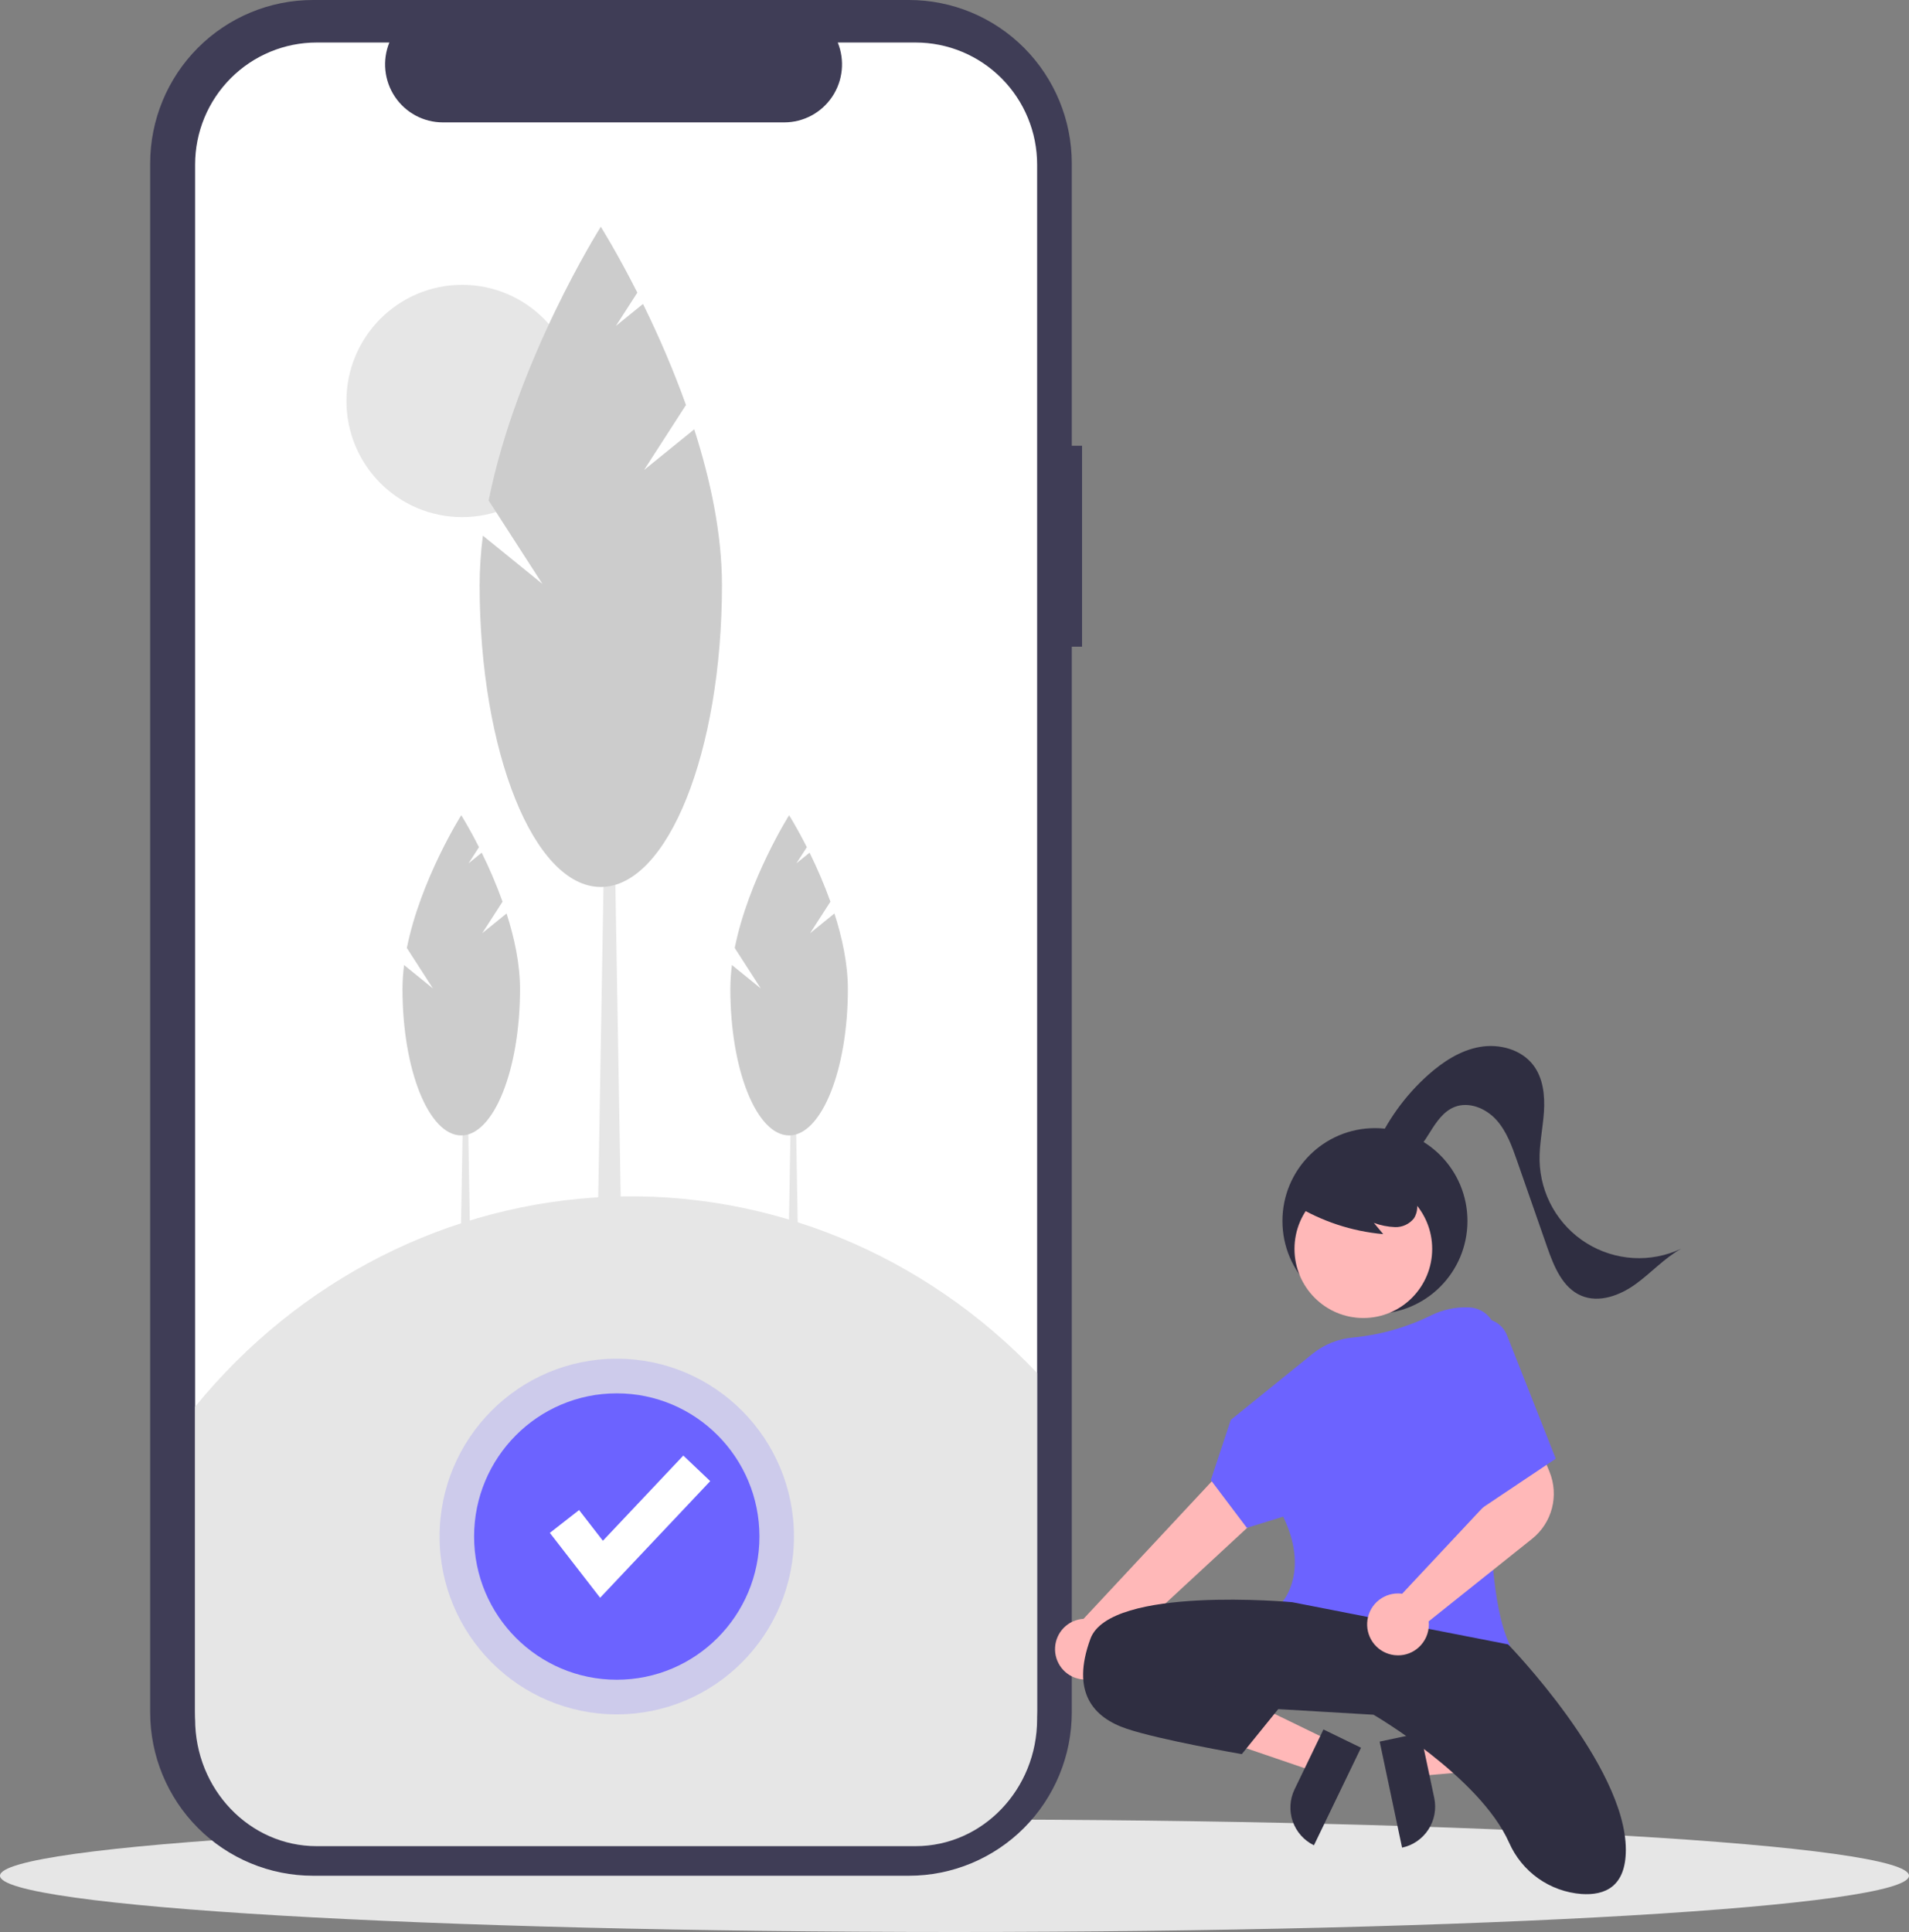 <svg width="250" height="253" viewBox="0 0 250 253" fill="none" xmlns="http://www.w3.org/2000/svg">
<rect x="0" y="0" width="250" height="253" fill="#808080" stroke="none"/>
<path d="M125 253C194.036 253 250 249.701 250 245.631C250 241.562 194.036 238.263 125 238.263C55.964 238.263 0 241.562 0 245.631C0 249.701 55.964 253 125 253Z" fill="#E6E6E6"/>
<path d="M141.703 58.371H140.359V21.399C140.359 15.723 138.112 10.281 134.114 6.268C130.115 2.255 124.692 0 119.037 0H40.988C35.333 0 29.91 2.255 25.911 6.268C21.913 10.281 19.666 15.723 19.666 21.399V224.233C19.666 229.908 21.913 235.351 25.911 239.364C29.91 243.377 35.333 245.632 40.988 245.632H119.037C124.692 245.632 130.115 243.377 134.114 239.364C138.112 235.351 140.359 229.908 140.359 224.233V84.689H141.703V58.371Z" fill="#3F3D56"/>
<path d="M135.821 21.548V224.084C135.821 228.322 134.143 232.387 131.157 235.384C128.171 238.381 124.12 240.065 119.897 240.065H41.474C37.251 240.064 33.201 238.381 30.215 235.384C27.229 232.387 25.551 228.322 25.551 224.084V21.548C25.551 17.31 27.229 13.245 30.215 10.248C33.201 7.251 37.251 5.568 41.474 5.567H50.988C50.52 6.72 50.342 7.971 50.469 9.209C50.596 10.447 51.025 11.635 51.717 12.668C52.408 13.701 53.343 14.548 54.437 15.134C55.532 15.719 56.752 16.026 57.993 16.027H102.706C103.947 16.026 105.168 15.719 106.262 15.134C107.357 14.548 108.291 13.701 108.983 12.668C109.675 11.635 110.103 10.447 110.23 9.209C110.357 7.971 110.179 6.72 109.712 5.567H119.897C124.12 5.568 128.171 7.251 131.157 10.248C134.143 13.245 135.821 17.31 135.821 21.548Z" fill="white"/>
<path d="M61.779 174.893H60.13L60.68 142.561H61.231L61.779 174.893Z" fill="#E6E6E6"/>
<path d="M63.153 122.205L65.815 118.076C65.026 115.887 64.114 113.745 63.084 111.659L61.363 113.055L62.726 110.941C61.427 108.375 60.404 106.758 60.404 106.758C60.404 106.758 55.066 115.201 53.282 124.142L56.698 129.441L52.917 126.375C52.782 127.417 52.713 128.466 52.709 129.516C52.709 140.104 56.155 148.688 60.405 148.688C64.656 148.688 68.101 140.103 68.101 129.516C68.101 126.233 67.361 122.799 66.339 119.622L63.153 122.205Z" fill="#CCCCCC"/>
<path d="M104.716 174.893H103.066L103.617 142.561H104.167L104.716 174.893Z" fill="#E6E6E6"/>
<path d="M106.09 122.205L108.752 118.076C107.962 115.887 107.05 113.745 106.021 111.659L104.299 113.055L105.662 110.941C104.363 108.375 103.341 106.758 103.341 106.758C103.341 106.758 98.002 115.202 96.219 124.142L99.633 129.44L95.852 126.374C95.717 127.416 95.648 128.465 95.644 129.515C95.644 140.103 99.09 148.687 103.34 148.687C107.591 148.687 111.036 140.102 111.036 129.515C111.036 126.233 110.296 122.798 109.274 119.621L106.09 122.205Z" fill="#CCCCCC"/>
<path d="M60.524 67.718C68.893 67.718 75.678 60.908 75.678 52.509C75.678 44.109 68.893 37.3 60.524 37.3C52.154 37.3 45.37 44.109 45.37 52.509C45.37 60.908 52.154 67.718 60.524 67.718Z" fill="#E6E6E6"/>
<path d="M81.513 170.186H78.113L79.247 103.519H80.38L81.513 170.186Z" fill="#E6E6E6"/>
<path d="M84.347 61.547L89.837 53.034C88.209 48.521 86.329 44.104 84.205 39.803L80.655 42.681L83.466 38.321C80.786 33.03 78.68 29.696 78.68 29.696C78.68 29.696 67.671 47.106 63.993 65.541L71.035 76.467L63.237 70.145C62.96 72.293 62.817 74.456 62.81 76.621C62.81 98.453 69.914 116.152 78.678 116.152C87.442 116.152 94.547 98.453 94.547 76.621C94.547 69.853 93.021 62.772 90.916 56.222L84.347 61.547Z" fill="#CCCCCC"/>
<path d="M135.82 179.795V225.116C135.82 234.308 128.691 241.759 119.897 241.76H41.473C32.679 241.76 25.55 234.308 25.55 225.116V184.214C39.147 167.53 58.806 157.559 79.758 156.719C100.709 155.88 121.041 164.248 135.82 179.795Z" fill="#E6E6E6"/>
<path opacity="0.2" d="M80.771 224.501C93.586 224.501 103.975 214.075 103.975 201.213C103.975 188.352 93.586 177.925 80.771 177.925C67.956 177.925 57.567 188.352 57.567 201.213C57.567 214.075 67.956 224.501 80.771 224.501Z" fill="#6C63FF"/>
<path d="M80.771 219.965C91.09 219.965 99.455 211.569 99.455 201.213C99.455 190.857 91.09 182.462 80.771 182.462C70.452 182.462 62.087 190.857 62.087 201.213C62.087 211.569 70.452 219.965 80.771 219.965Z" fill="#6C63FF"/>
<path d="M78.592 209.23L72.007 200.734L75.836 197.745L78.954 201.768L89.486 190.61L93.008 193.958L78.592 209.23Z" fill="white"/>
<path d="M180.061 172.048C186.752 172.048 192.175 166.604 192.175 159.889C192.175 153.174 186.752 147.731 180.061 147.731C173.37 147.731 167.946 153.174 167.946 159.889C167.946 166.604 173.37 172.048 180.061 172.048Z" fill="#2F2E41"/>
<path d="M184.97 228.144L185.903 232.563L203.33 231.052L201.953 224.531L184.97 228.144Z" fill="#FFB8B8"/>
<path d="M183.613 241.953L180.681 228.066L186.027 226.929L187.827 235.451C187.976 236.155 187.985 236.882 187.853 237.591C187.722 238.299 187.453 238.974 187.062 239.578C186.671 240.182 186.165 240.702 185.573 241.11C184.981 241.518 184.315 241.804 183.613 241.953Z" fill="#2F2E41"/>
<path d="M174.053 227.908L172.091 231.974L155.535 226.316L158.43 220.316L174.053 227.908Z" fill="#FFB8B8"/>
<path d="M169.535 234.319L173.317 226.478L178.236 228.869L172.072 241.646C170.768 241.012 169.767 239.884 169.292 238.51C168.816 237.136 168.903 235.628 169.535 234.319Z" fill="#2F2E41"/>
<path d="M141.431 219.879C141.998 219.985 142.581 219.965 143.139 219.82C143.698 219.676 144.217 219.41 144.662 219.042C145.107 218.674 145.466 218.212 145.714 217.69C145.962 217.167 146.093 216.597 146.097 216.018L173.4 190.754L166.62 185.484L141.9 211.99C140.93 212.046 140.015 212.458 139.328 213.146C138.641 213.835 138.23 214.753 138.172 215.725C138.114 216.698 138.414 217.658 139.015 218.424C139.616 219.19 140.476 219.707 141.432 219.879L141.431 219.879Z" fill="#FFB8B8"/>
<path d="M178.54 172.597C183.52 172.597 187.557 168.545 187.557 163.547C187.557 158.55 183.52 154.498 178.54 154.498C173.561 154.498 169.524 158.55 169.524 163.547C169.524 168.545 173.561 172.597 178.54 172.597Z" fill="#FFB8B8"/>
<path d="M186.632 216.74C180.307 216.74 172.69 215.403 167.991 209.932L167.885 209.809L167.995 209.688C168.032 209.649 171.488 205.684 168.036 198.613L163.289 200.078L158.565 193.819L161.182 185.938L171.893 177.28C173.428 176.046 175.296 175.302 177.256 175.146C180.804 174.802 184.26 173.814 187.456 172.231C188.919 171.517 190.53 171.164 192.155 171.199L192.366 171.205C192.861 171.219 193.347 171.334 193.796 171.542C194.245 171.75 194.647 172.048 194.978 172.417C195.309 172.785 195.562 173.218 195.721 173.688C195.881 174.158 195.943 174.655 195.905 175.15C195.179 184.593 193.897 207.404 197.665 215.258L197.762 215.461L197.545 215.517C193.963 216.325 190.304 216.735 186.633 216.739L186.632 216.74Z" fill="#6C63FF"/>
<path d="M169.231 209.812C169.231 209.812 145.369 207.601 142.8 214.602C140.23 221.602 143.167 224.918 147.572 226.392C151.977 227.865 162.623 229.708 162.623 229.708L167.396 223.813L179.877 224.549C179.877 224.549 193.785 232.645 197.631 241.304C198.456 243.177 199.771 244.791 201.438 245.975C203.104 247.158 205.059 247.865 207.094 248.022C210.177 248.238 212.917 247.069 212.917 242.234C212.917 231.181 197.499 215.338 197.499 215.338L169.231 209.812Z" fill="#2F2E41"/>
<path d="M151.059 220.681C151.059 220.681 157.3 218.839 167.212 223.628L151.059 220.681Z" fill="#2F2E41"/>
<path d="M169.546 157.776C173.067 159.934 177.037 161.246 181.146 161.612L179.924 160.142C180.814 160.472 181.751 160.659 182.699 160.695C183.174 160.708 183.646 160.61 184.076 160.408C184.507 160.206 184.884 159.906 185.177 159.531C185.417 159.142 185.56 158.7 185.593 158.243C185.626 157.787 185.548 157.329 185.367 156.909C184.994 156.072 184.414 155.344 183.682 154.795C182.384 153.765 180.853 153.072 179.224 152.78C177.595 152.488 175.919 152.605 174.346 153.12C173.267 153.444 172.3 154.066 171.556 154.915C171.191 155.343 170.937 155.855 170.818 156.406C170.698 156.956 170.717 157.528 170.872 158.07" fill="#2F2E41"/>
<path d="M179.996 150.543C181.598 146.81 183.996 143.474 187.021 140.771C188.964 139.039 191.233 137.55 193.793 137.1C196.353 136.651 199.238 137.421 200.809 139.499C202.094 141.199 202.333 143.476 202.192 145.604C202.05 147.732 201.576 149.841 201.621 151.972C201.668 154.148 202.255 156.277 203.329 158.168C204.404 160.058 205.932 161.649 207.774 162.797C209.617 163.944 211.716 164.611 213.88 164.738C216.045 164.865 218.207 164.447 220.17 163.523C217.96 164.749 216.237 166.691 214.186 168.168C212.136 169.645 209.428 170.659 207.097 169.682C204.631 168.651 203.499 165.843 202.616 163.312L198.676 152.023C198.006 150.104 197.303 148.128 195.937 146.627C194.57 145.127 192.352 144.212 190.471 144.966C189.045 145.538 188.117 146.903 187.303 148.208C186.489 149.513 185.63 150.905 184.256 151.59C182.882 152.275 180.842 151.854 180.393 150.38" fill="#2F2E41"/>
<path d="M183.09 216.771C182.934 216.771 182.779 216.763 182.624 216.746C181.598 216.63 180.655 216.124 179.989 215.332C179.323 214.54 178.985 213.522 179.044 212.488C179.103 211.453 179.554 210.48 180.305 209.769C181.057 209.059 182.051 208.664 183.083 208.666C183.263 208.666 183.443 208.68 183.621 208.706L195.948 195.536L194.661 191.231L201.123 188.323L202.934 192.767C203.541 194.272 203.649 195.933 203.241 197.505C202.832 199.076 201.93 200.473 200.668 201.489L187.099 212.321C187.114 212.453 187.121 212.586 187.121 212.719C187.121 213.289 187.001 213.853 186.77 214.373C186.538 214.894 186.199 215.359 185.776 215.74C185.04 216.407 184.082 216.775 183.09 216.771Z" fill="#FFB8B8"/>
<path d="M192.726 172.969C193.153 172.778 193.615 172.676 194.082 172.669C194.55 172.662 195.014 172.749 195.447 172.927C195.88 173.104 196.273 173.368 196.602 173.701C196.931 174.035 197.19 174.432 197.362 174.868L203.739 191.022L193.827 197.654L192.726 172.969Z" fill="#6C63FF"/>
</svg>
